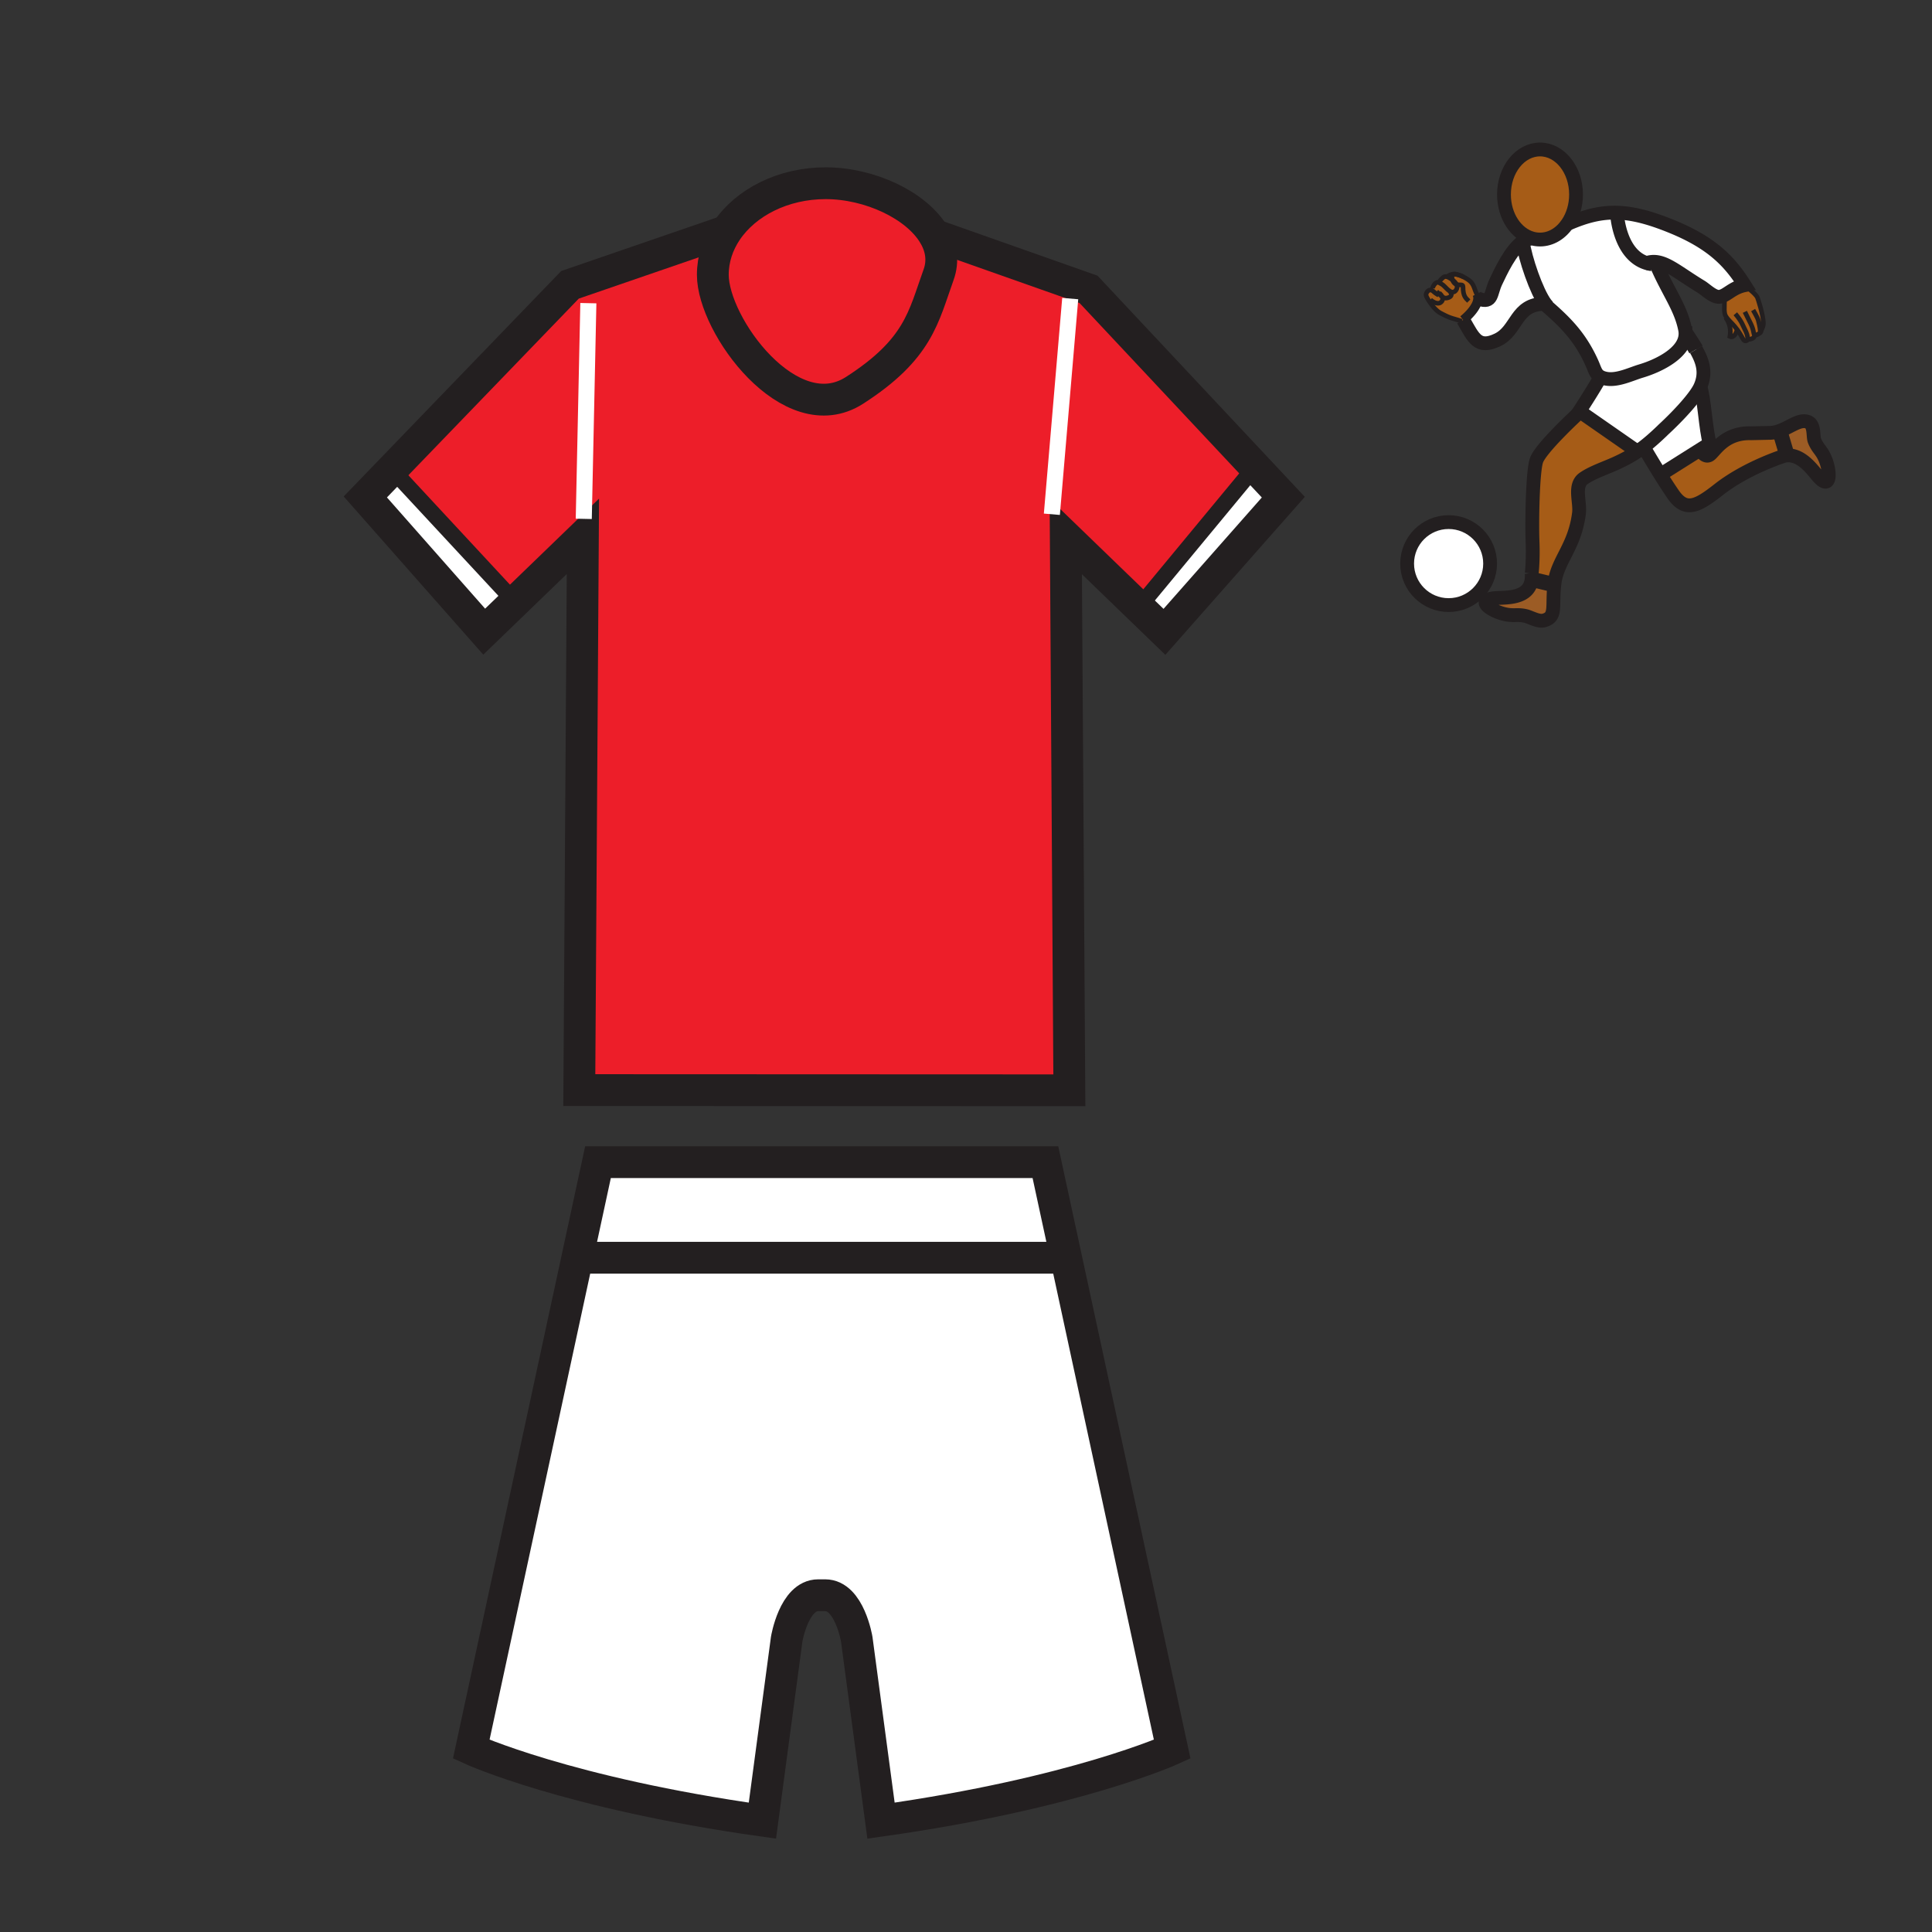 <?xml version="1.0"?><svg xmlns="http://www.w3.org/2000/svg" width="850.394" height="850.394" viewBox="0 0 850.394 850.394" overflow="visible"><rect x="0" y="0" width="850.394" height="850.394" fill="#333333" stroke="none"/><path fill="#fff" d="M552.468 205.605l12.402 13.231-52.328 59.287-11.423-11.039 2.273-2.343 48.48-58.58z"></path><path d="M479.151 127.381l73.316 78.224-.596.556-48.48 58.58-2.272 2.343-32.007-30.937 1.576 243.763-215.706-.091 1.585-243.752-29.835 28.825-2.101-2.171-52.116-56.125 78.376-81.234 68.922-23.715c-3.868 5.737-6.06 12.322-6.06 19.321 0 22.281 34.158 68.993 62.377 50.854 28.28-18.18 30.3-32.32 36.986-50.854 2.222-6.151 1.222-12.17-2.01-17.604l68.045 24.017z" fill="#ed1e29"></path><path d="M469.052 552.731l46.904 217.2s-42.299 19.352-128.168 31.451l-10.686-79.87s-3.202-19.352-13.877-19.352h-3.081c-10.675 0-13.877 19.352-13.877 19.352l-10.686 79.87c-85.88-12.1-128.159-31.451-128.159-31.451L254.346 552.6l4.626 1h206.04l4.04-.869z" fill="#fff"></path><path fill="#fff" d="M460.153 511.544l8.899 41.187-4.04.87h-206.04l-4.626-1 8.868-41.057z"></path><path d="M411.108 103.363c3.232 5.434 4.232 11.453 2.01 17.604-6.686 18.534-8.706 32.673-36.986 50.854-28.219 18.14-62.377-28.573-62.377-50.854 0-6.999 2.192-13.584 6.06-19.321 8.434-12.504 24.795-20.998 43.612-20.998 19.381 0 39.934 9.666 47.681 22.715z" fill="#ed1e29"></path><path fill="#fff" d="M224.632 262.721l2.101 2.171-13.605 13.14-52.328-59.297 11.716-12.14z"></path><g fill="none"><path d="M411.108 103.363c3.232 5.434 4.232 11.453 2.01 17.604-6.686 18.534-8.706 32.673-36.986 50.854-28.219 18.14-62.377-28.573-62.377-50.854 0-6.999 2.192-13.584 6.06-19.321 8.434-12.504 24.795-20.998 43.612-20.998 19.381 0 39.934 9.666 47.681 22.715z" stroke="#231f20" stroke-width="14"></path><path stroke="#231f20" stroke-width="14" d="M410.472 103.141l.636.222 68.043 24.018 73.317 78.224 12.402 13.231-52.328 59.287-11.423-11.039-32.007-30.937 1.576 243.763-215.705-.091 1.585-243.752-29.835 28.825-13.605 13.14-52.328-59.297 11.716-12.14 78.376-81.234 68.922-23.715h.011M254.346 552.601l8.868-41.057h196.939l8.898 41.188 46.904 217.2s-42.299 19.352-128.168 31.451l-10.686-79.87s-3.202-19.352-13.877-19.352h-3.081c-10.675 0-13.877 19.352-13.877 19.352l-10.686 79.87c-85.88-12.1-128.159-31.451-128.159-31.451l46.925-217.331zM258.972 553.601h206.04"></path><path stroke="#fff" stroke-width="7.07" d="M258.972 133.441l-2.02 94.94M471.072 131.421l-8.08 94.94"></path><path stroke="#231f20" stroke-width="7.07" d="M172.112 206.161l.404.434 52.116 56.126M551.872 206.161l-48.48 58.58"></path></g><path fill="none" d="M0 0h850.394v850.394H0z"></path><g><path d="M786.245 199.316l-2.684-9.048-1.699-.142c5.431-1.401 9.888-5.902 13.842-4.446 3.184 1.172 2.177 6.318 2.979 8.292 1.36 3.363 2.92 4.122 4.417 7.358 2.807 6.058 2.917 15.381-3.213 7.948-2.959-3.589-7.462-9.343-13.575-8.799l-.067-1.163z" fill="#9c5c25"></path><path d="M786.245 199.316l.066 1.164c-.272.026-.55.061-.828.113 0 0-16.547 5.138-28.984 14.912-9.384 7.372-14.576 10.052-20.104 2.009-1.777-2.582-3.734-5.621-5.569-8.562l17.549-11.057c.611 1.091 2.252 3.552 4.104 2.362 2.345-1.508 6.365-9.884 18.261-9.551l8.107-.177c1.039 0 2.044-.15 3.016-.402l1.699.142 2.683 9.047zM769.298 149.33c-.156.657-.979.944-1.592.512-.582-.405-1.172-2.231-3.088-4.808a24.762 24.762 0 0 0-1.164-1.456c-1.225-1.418-2.613-2.646-3.479-3.861-.395-.556-.678-1.105-.791-1.67-.457-2.307.099-4.13-.246-8.096 2.33-1.204 4.713-3.563 9.008-4.426 1.441 1.288 4.692 3.688 5.566 5.349.182.35 2.729 7.904 2.671 11.74-.012.784-.553 2.127-.961 2.811-.012.37-.147.897-.735 1.265-.854.515-1.817 1.167-2.289.57.043.307.081 1.042-.448 1.45-.678.529-1.757.732-2.321.654l-.131-.034z" fill="#a65c17" class="aac-skin-fill"></path><path d="M758.938 129.952c-.653.335-1.302.584-1.988.683-2.671.382-6.168-3.21-8.191-4.438-8.848-5.354-14.183-10-19.273-10.822a9.409 9.409 0 0 0-4.703.408c-12.128-3.766-13.02-21.583-13.02-21.583l.015-.585c6.996.194 14.524 2.171 24.134 6.096 17.771 7.265 25.488 15.474 32.035 25.815-4.296.863-6.678 3.222-9.009 4.426z" fill="#fff"></path><path d="M761.431 148.103c.556-2.906-.069-5.783-1.748-8.18l.293-.206c.865 1.216 2.254 2.443 3.479 3.861.438.506.822.993 1.164 1.456-.297 1.575-1.526 3.899-3.188 3.069z" fill="#a65c17" class="aac-skin-fill"></path><path d="M748.374 197.895l-17.549 11.057a505.514 505.514 0 0 1-7.244-11.98l-.148-.191c2.426-1.858 5.017-4.125 8.102-7.08l.513-.51c7.213-6.663 14.388-14.573 16.354-18.961 1.745 4.7 2.342 18.727 4.162 25.025l-4.19 2.64z" fill="#fff"></path><path d="M746.519 153.854c2.941 5.091 4.632 10.22 1.882 16.377-1.966 4.388-9.141 12.298-16.354 18.961l-.513.51c-3.085 2.955-5.676 5.221-8.102 7.08a58.638 58.638 0 0 1-2.81 2.023l-.148-.223-25.167-17.5-.13-.093s6.432-9.861 9.06-14.701l.243-.414c.553.301 1.228.544 2.075.738 5.108 1.161 11.23-1.948 15.769-3.3 7.937-2.365 19.795-8.183 19.572-16.689 1.595 2.469 3.249 4.846 4.623 7.231z" fill="#fff"></path><path d="M720.475 198.581l.148.223c-2.854 1.919-5.662 3.404-9.028 4.972-4.591 2.139-10.466 4.006-14.495 6.776-4.524 3.115-1.465 10.339-2.09 15.338-1.844 14.744-9.384 20.608-10.724 30.496-.044.324-.084.64-.119.952l-.463-.049-8.376-2.012-1.19-.153c.11-.819.134-1.728.064-2.729 0 0 .703-5.896.367-13.937-.336-8.043 0-30.325 1.676-35.688 1.673-5.361 18.429-20.776 18.429-20.776l.634-.912 25.167 17.499zM693.716 85.615c0 4.808-1.369 9.213-3.646 12.646-2.909 4.382-7.3 7.175-12.212 7.175-1.166 0-2.307-.156-3.4-.457-7.127-1.945-12.461-9.876-12.461-19.364 0-10.947 7.1-19.824 15.861-19.824 8.758 0 15.858 8.877 15.858 19.824z" fill="#a65c17" class="aac-skin-fill"></path><path d="M683.704 257.289l.463.049c-1.126 9.676 1.149 14.223-4.599 15.766-2.435.654-5.899-1.447-7.969-1.942-3.528-.845-5.054-.018-8.559-.683-6.556-1.233-14.212-6.564-4.594-7.23 4.42-.307 14.567.458 15.69-8.125l1.19.153 8.378 2.012z" fill="#9c5c25"></path><path d="M680.23 133.674c-3.933-5.291-8.949-19.865-9.962-27.335 1.349-.903 2.744-1.387 4.156-1.245l.032-.116c1.094.301 2.234.457 3.4.457 4.912 0 9.303-2.793 12.212-7.175l.249.168c7.699-3.349 14.301-5.016 21.459-4.813l-.015.585s.892 17.818 13.02 21.583a9.387 9.387 0 0 1 4.703-.408l-.208 1.508c5.007 11.63 10.625 18.64 12.457 28.221.099.515.15 1.021.162 1.52.223 8.506-11.636 14.324-19.572 16.689-4.538 1.352-10.66 4.46-15.769 3.3-.848-.194-1.522-.437-2.075-.738-2.174-1.181-2.475-3.216-3.885-6.315-5.238-11.523-11.685-17.861-20.883-25.801.136-.003.272-.003.411-.003l.108-.082z" fill="#fff"></path><circle cx="637.631" cy="248.073" r="18.264" fill="#fff"></circle><path d="M679.713 133.758c-12.718.122-11.777 11.615-20.513 15.833-8.776 4.234-10.651-1.051-14.857-8.247l-.31-.527c2.37-1.896 6.231-5.806 6.472-9.268l.475.006c6.079 2.043 4.95-2.281 7.442-7.52 1.907-4.012 6.506-14.13 11.847-17.696 1.013 7.47 6.029 22.044 9.962 27.335l-.106.081c-.14 0-.276 0-.412.003z" fill="#fff"></path><path d="M635.171 122.188c.892-.793 1.847-.347 2.052-.237l.006-.014c.463.205 1.306.654 2.11 1.273.237.692.625 1.268 1.181 1.685.183.136.379.234.579.304.292.62.37 1.288.075 1.977-.868 2.02-2.55 1.372-3.045 1.016-.003-.006-.006-.009-.009-.006a2.557 2.557 0 0 0-.376-.324c-1.21-.869-2.171-2.339-3.523-2.996-.234-.113-.391-.243-.48-.382-.428-.657.613-1.554 1.43-2.296z" fill="#a65c17" class="aac-skin-fill"></path><path d="M634.803 130.6a10.592 10.592 0 0 1-.862-.758l-.66.073c-2.59-1.433-2.46-2.232-3.69-2.246h-.02l1.019-.813c.099-.646.671-1.76 1.476-2.33.582-.422 1.323-.194 1.676-.041.09.139.246.269.48.382 1.353.657 2.313 2.127 3.523 2.996.13.092.257.2.376.324.003-.003.006 0 .009.006.781.787 1.187 2.072-.385 2.718-1.315.534-2.111.317-2.942-.311z" fill="#a65c17" class="aac-skin-fill"></path><path d="M643.454 141.396c-4.865-1.551-4.856-1.192-9.328-3.548-1.864-.987-3.294-2.796-4.492-4.46a27.13 27.13 0 0 1-.886-1.311l.842-.171c.66.677 2.93 2.24 4.399 1.311.927-.579 1.266-1.563.813-2.617.831.628 1.627.845 2.941.31 1.571-.646 1.166-1.931.385-2.718.495.356 2.177 1.004 3.045-1.016.295-.689.217-1.357-.075-1.977-.359-.758-1.045-1.438-1.76-1.988-.197-.573-.29-1.222-.29-1.925 0-.654 1.204-.674 2.483-.405h.003c1.063.339 1.957.709 2.704 1.071 1.857.903 2.79 1.76 3.004 1.974 1.673 1.629 1.748 3.615 2.929 5.821l.07-.026c.231.585.307 1.201.263 1.83-.24 3.461-4.102 7.372-6.472 9.268l.31.527-.888.05z" fill="#a65c17" class="aac-skin-fill"></path><path d="M628.748 132.076c-.411-.646-.802-1.34-.97-1.853-.333-.996.613-2.556 1.792-2.556h.02c1.23.014 1.101.813 3.69 2.246l.66-.073c.304.29.585.547.862.758.452 1.054.113 2.038-.813 2.617-1.47.929-3.739-.634-4.399-1.311l-.842.172z" fill="#a65c17" class="aac-skin-fill"></path><g fill="none" stroke="#231f20"><path d="M674.457 104.979c-7.127-1.945-12.461-9.876-12.461-19.364 0-10.947 7.1-19.824 15.861-19.824 8.759 0 15.858 8.877 15.858 19.824 0 4.808-1.369 9.213-3.646 12.646-2.909 4.382-7.3 7.175-12.212 7.175-1.166 0-2.306-.157-3.4-.457zM674.425 105.094c-1.412-.142-2.808.341-4.156 1.245-5.341 3.566-9.939 13.685-11.847 17.696-2.492 5.239-1.363 9.563-7.442 7.52M644.033 140.817l.31.527c4.206 7.196 6.081 12.481 14.857 8.247 8.735-4.217 7.795-15.711 20.513-15.833.136-.003.272-.003.411-.003" stroke-width="6.078"></path><path d="M678.271 132.519c.489.417.97.831 1.441 1.239 9.198 7.939 15.645 14.278 20.883 25.801 1.41 3.1 1.711 5.135 3.885 6.315.553.301 1.228.544 2.075.738 5.108 1.161 11.23-1.948 15.769-3.3 7.937-2.365 19.795-8.183 19.572-16.689a9.22 9.22 0 0 0-.162-1.52c-1.832-9.581-7.45-16.591-12.457-28.221" stroke-width="6.078"></path><path d="M690.318 98.428c7.699-3.349 14.301-5.016 21.459-4.813 6.996.194 14.524 2.171 24.134 6.096 17.771 7.265 25.488 15.474 32.035 25.815-4.295.863-6.678 3.222-9.008 4.426-.653.335-1.302.584-1.988.683-2.671.382-6.168-3.21-8.191-4.438-8.848-5.354-14.183-10-19.273-10.822a9.409 9.409 0 0 0-4.703.408 11.27 11.27 0 0 0-1.291.533" stroke-width="6.078"></path><path d="M746.519 153.854c-1.374-2.385-3.027-4.761-4.622-7.23l-.006-.009" stroke-width="6.702"></path><path d="M694.674 181.993s-16.756 15.416-18.429 20.776c-1.676 5.363-2.012 27.645-1.676 35.688.336 8.041-.367 13.937-.367 13.937a13.557 13.557 0 0 1-.064 2.729c-1.123 8.582-11.271 7.818-15.69 8.125-9.618.666-1.962 5.998 4.594 7.23 3.505.666 5.03-.162 8.559.683 2.069.495 5.534 2.596 7.969 1.942 5.748-1.543 3.473-6.09 4.599-15.766.035-.313.075-.628.119-.952 1.34-9.888 8.88-15.751 10.724-30.496.625-4.999-2.435-12.223 2.09-15.338 4.029-2.77 9.904-4.637 14.495-6.776 3.366-1.568 6.174-3.053 9.028-4.972a59.144 59.144 0 0 0 2.81-2.023c2.426-1.858 5.017-4.125 8.102-7.08l.513-.51c7.213-6.663 14.388-14.573 16.354-18.961 2.75-6.157 1.06-11.286-1.882-16.377" stroke-width="6.078"></path><path d="M748.4 170.23c1.745 4.7 2.342 18.727 4.162 25.025l-4.188 2.64-17.549 11.057-.295.186M670.213 105.928c.018.133.035.272.056.411 1.013 7.47 6.029 22.044 9.962 27.335.567.767 1.112 1.34 1.621 1.667" stroke-width="6.078"></path><path d="M638.12 128.186a1.73 1.73 0 0 0-.041-.032M641.532 120.88a20.47 20.47 0 0 0-.74-.226c-1.341-.379-4.255.981-3.566 1.279l.003.003c.463.205 1.306.654 2.11 1.273.715.55 1.4 1.23 1.76 1.988.292.62.37 1.288.075 1.977-.868 2.02-2.55 1.372-3.045 1.016M650.172 129.746c-1.181-2.206-1.256-4.191-2.929-5.821-.214-.214-1.146-1.071-3.004-1.974a20.44 20.44 0 0 0-2.704-1.071" stroke-width="2.026"></path><path d="M637.264 121.975l-.041-.023c-.205-.11-1.16-.556-2.052.237-.816.741-1.858 1.638-1.431 2.295.09.139.246.269.48.382 1.353.657 2.313 2.127 3.523 2.996.13.092.257.2.376.324.003-.003.006 0 .009.006.781.787 1.187 2.072-.385 2.718-1.314.535-2.11.318-2.941-.31a10.592 10.592 0 0 1-.862-.758c-.454-.428-.958-.932-1.583-1.464" stroke-width="2.026"></path><path d="M633.943 124.583s-.075-.043-.203-.099c-.353-.153-1.094-.382-1.676.041-.805.57-1.377 1.685-1.476 2.33M643.454 141.396c-4.865-1.551-4.856-1.192-9.328-3.548-1.864-.987-3.294-2.796-4.492-4.46a27.13 27.13 0 0 1-.886-1.311c-.411-.646-.802-1.34-.97-1.853-.333-.996.613-2.556 1.792-2.556h.02c1.23.014 1.101.813 3.69 2.246" stroke-width="2.026"></path><path d="M633.478 128.982c.665.527 1.097 1.08 1.325 1.618.452 1.054.113 2.038-.813 2.617-1.47.929-3.739-.634-4.399-1.311" stroke-width="2.026"></path><path d="M767.946 125.526c1.441 1.288 4.692 3.688 5.566 5.349.182.35 2.729 7.904 2.671 11.74-.012.784-.553 2.127-.961 2.811-.223.379-.408.553-.437.321-.096-.732.099-.906-.874-4.799-.29-1.178-2.252-4.472-2.252-4.472" stroke-width="2.026" stroke-miterlimit="10"></path><path d="M775.183 144.988s.049.18.04.438c-.012.37-.147.897-.735 1.265-.854.515-1.817 1.167-2.289.57a1.229 1.229 0 0 1-.199-.446c-.359-1.456-.377-2.356-1.769-5.106-.875-1.725-2.209-4.452-2.209-4.452" stroke-width="2.026" stroke-miterlimit="10"></path><path d="M772.172 147.118s.015.052.026.142c.043.307.081 1.042-.448 1.45-.678.529-1.757.732-2.321.654M758.869 129.208c.026.258.053.504.069.744.345 3.965-.211 5.789.246 8.096.113.564.396 1.114.791 1.67.865 1.216 2.254 2.443 3.479 3.861.438.506.822.993 1.164 1.456 1.916 2.576 2.506 4.402 3.088 4.808.613.432 1.436.145 1.592-.512.038-.156.038-.33-.012-.524-.286-1.169.038-1.363-1.716-4.755-.562-1.074-.952-2.605-3.743-5.934" stroke-width="2.026" stroke-miterlimit="10"></path><path d="M644.033 140.817c2.37-1.896 6.231-5.806 6.472-9.268a4.132 4.132 0 0 0-.428-2.203" stroke-width="4.052" stroke-miterlimit="10"></path><path d="M759.523 139.697c.055.076.107.151.159.226 1.679 2.396 2.304 5.273 1.748 8.18 1.662.831 2.892-1.494 3.188-3.068.014-.069.025-.142.034-.208M644.239 121.951c-.519-.422-1.636-.848-2.704-1.071h-.003c-1.279-.269-2.483-.249-2.483.405 0 .703.093 1.352.29 1.925.237.692.625 1.268 1.181 1.685.183.136.379.234.579.304 1.313.458 2.865-.275 2.865.964 0 4.307 1.225 5.06 2.521 6.356" stroke-width="2.026"></path><path d="M748.122 197.409s.09.194.252.486c.611 1.091 2.252 3.552 4.104 2.362 2.345-1.508 6.365-9.884 18.261-9.551l8.107-.177c1.039 0 2.044-.15 3.016-.402 5.431-1.401 9.888-5.902 13.842-4.446 3.184 1.172 2.177 6.318 2.979 8.292 1.36 3.363 2.92 4.122 4.417 7.358 2.807 6.058 2.917 15.381-3.213 7.948-2.959-3.589-7.462-9.343-13.575-8.799-.272.026-.55.061-.828.113 0 0-16.547 5.138-28.984 14.912-9.384 7.372-14.576 10.052-20.104 2.009-1.777-2.582-3.734-5.621-5.569-8.562a505.514 505.514 0 0 1-7.244-11.98M720.475 198.581l-25.167-17.5-.13-.093s6.432-9.861 9.06-14.701M711.763 94.2s.892 17.818 13.02 21.583c.755.234 1.551.414 2.396.533" stroke-width="6.078"></path><path stroke-width="6.702" d="M675.328 255.277l8.376 2.012M783.562 190.269l2.683 9.047"></path><circle cx="637.629" cy="248.073" r="18.262" stroke-width="6.078"></circle></g></g></svg>
